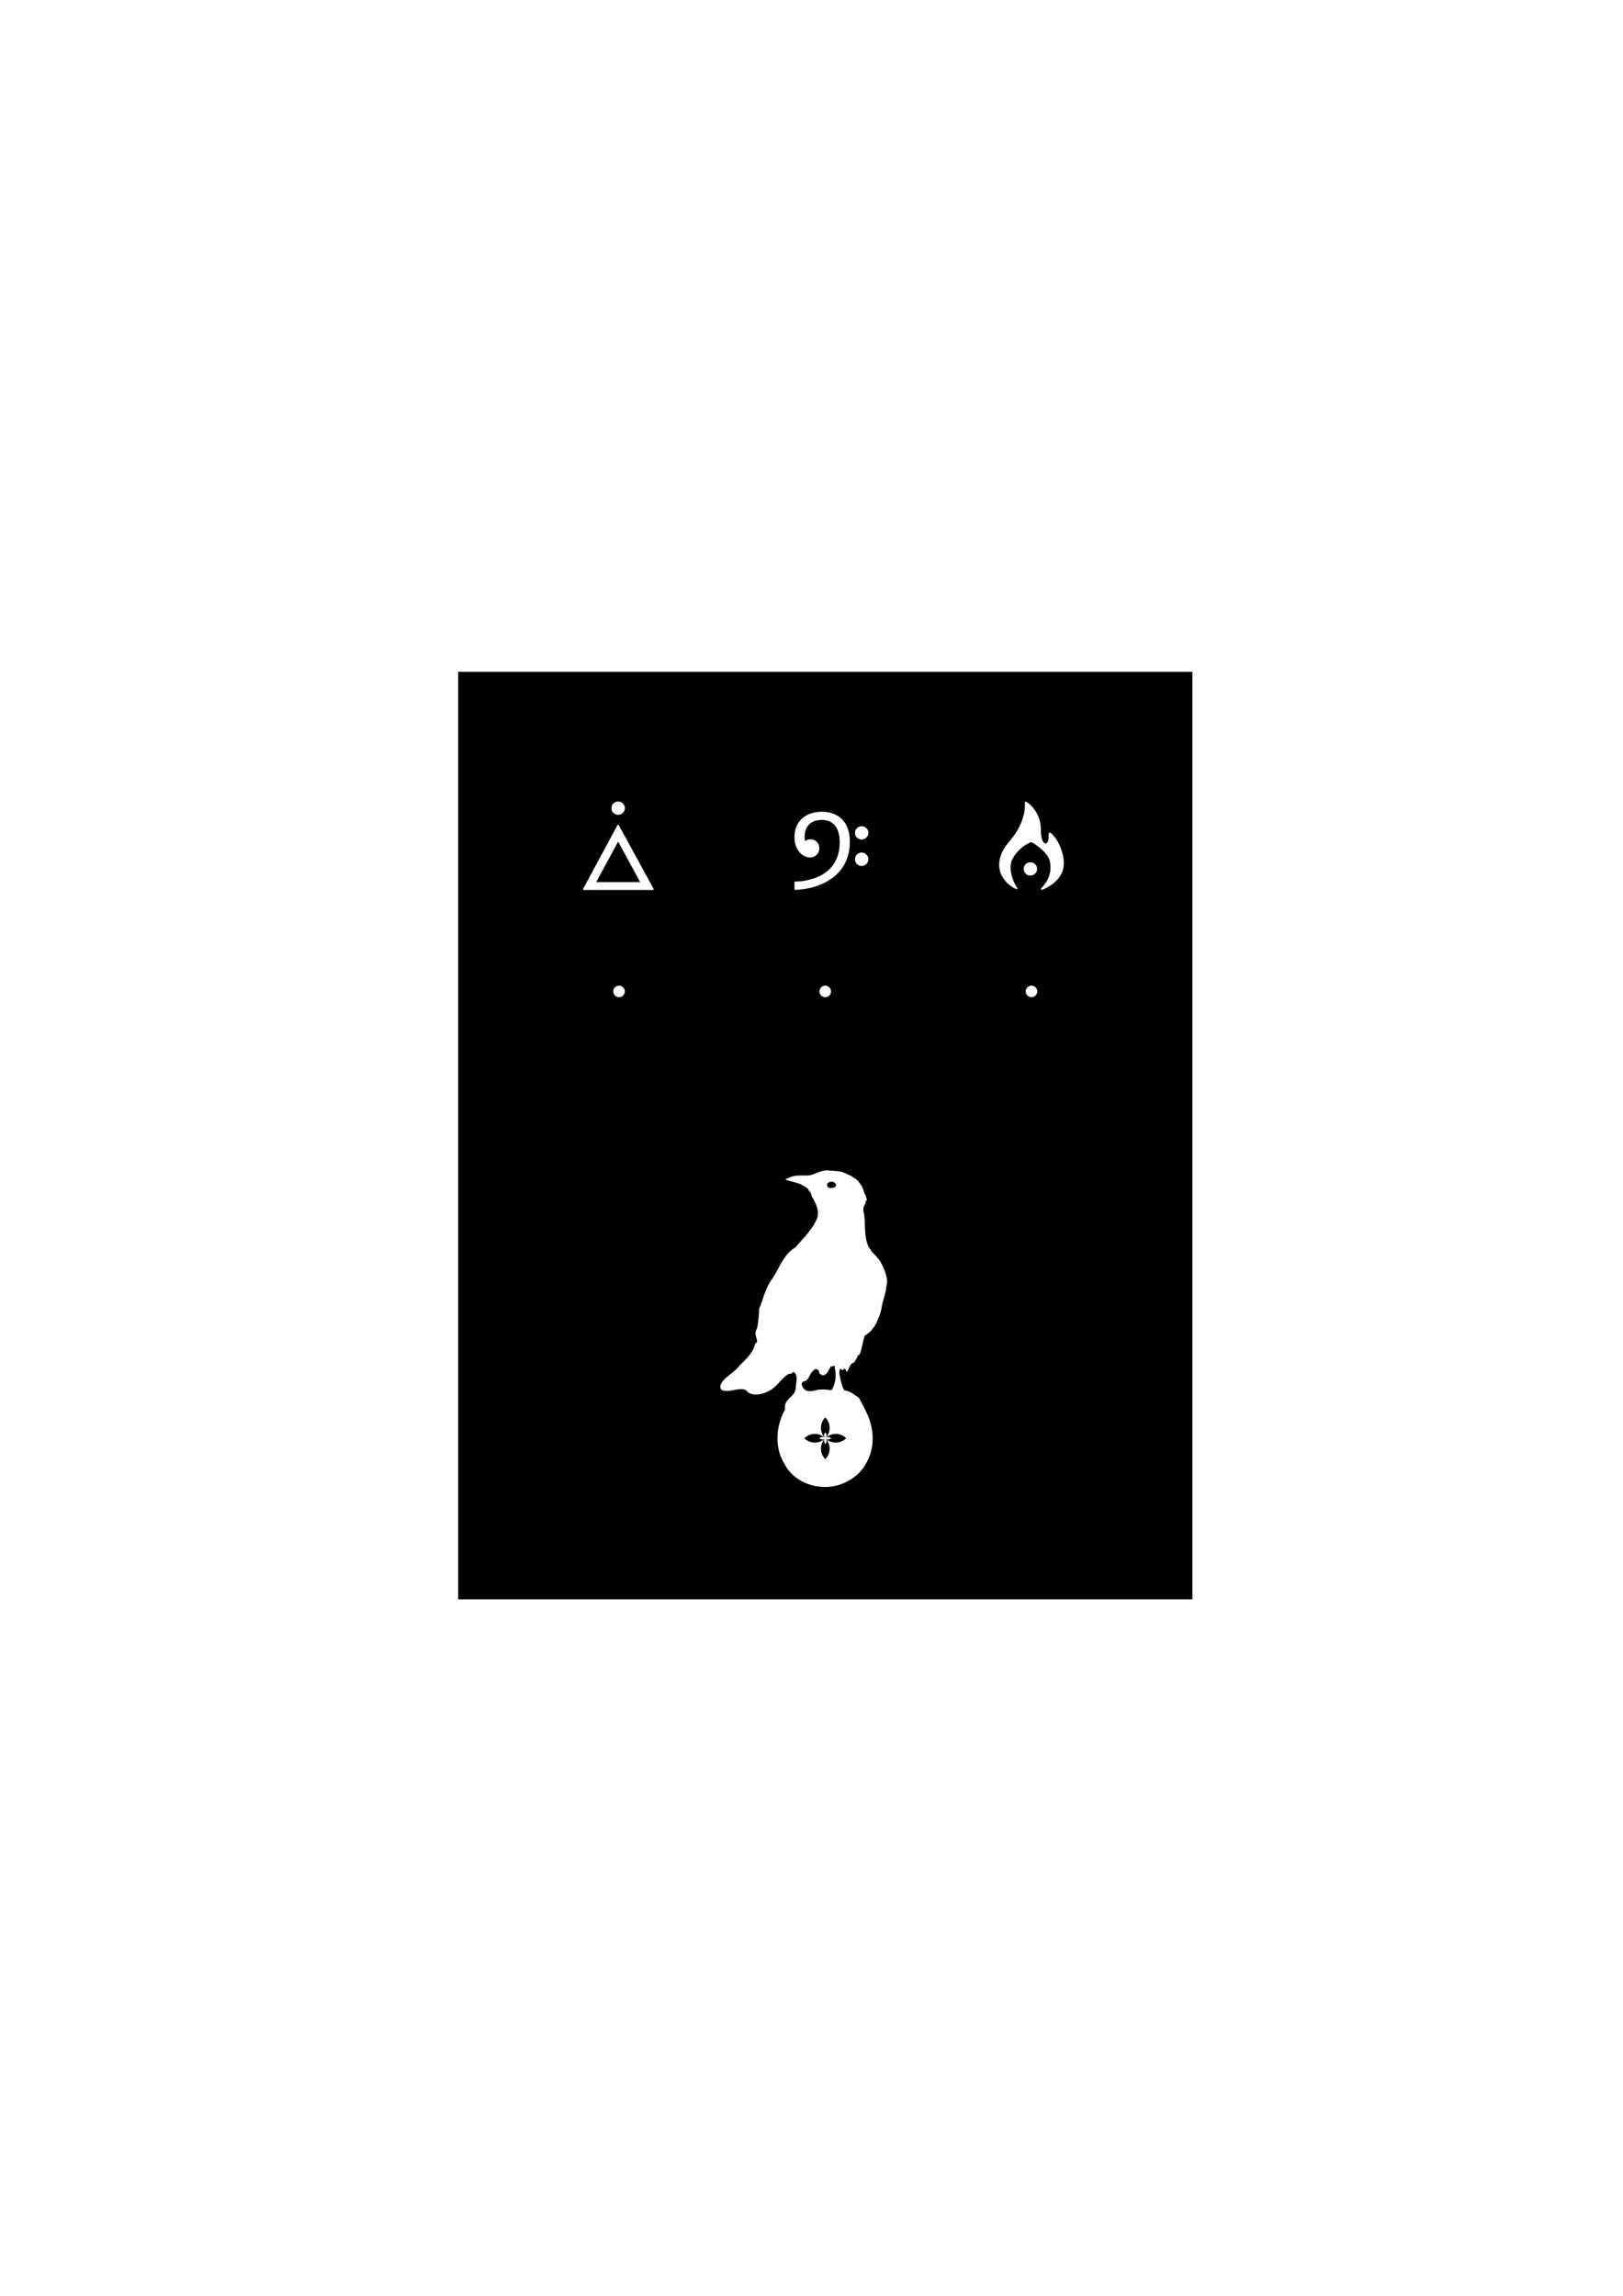 <?xml version="1.0" encoding="UTF-8" standalone="no"?>
<svg
   viewBox="0 0 793.701 1122.52"
   width="793.701"
   height="1122.52"
   version="1.1"
   id="svg266"
   sodipodi:docname="sticker_120x95_hammond.svg"
   inkscape:version="1.1.1 (3bf5ae0d25, 2021-09-20)"
   xmlns:inkscape="http://www.inkscape.org/namespaces/inkscape"
   xmlns:sodipodi="http://sodipodi.sourceforge.net/DTD/sodipodi-0.dtd"
   xmlns="http://www.w3.org/2000/svg"
   xmlns:svg="http://www.w3.org/2000/svg">
  <sodipodi:namedview
     id="namedview67"
     pagecolor="#ffffff"
     bordercolor="#666666"
     borderopacity="1.0"
     inkscape:pageshadow="2"
     inkscape:pageopacity="0.0"
     inkscape:pagecheckerboard="0"
     showgrid="false"
     inkscape:zoom="0.94236332"
     inkscape:cx="228.68038"
     inkscape:cy="539.6008"
     inkscape:window-width="2560"
     inkscape:window-height="1377"
     inkscape:window-x="-8"
     inkscape:window-y="-8"
     inkscape:window-maximized="1"
     inkscape:current-layer="svg266" />
  <desc
     id="desc2">top_panel.dxf - scale = 1.0, origin = (0.0, 0.0), method = manual</desc>
  <defs
     id="defs16">
    <marker
       id="DistanceX"
       orient="auto"
       refX="0.0"
       refY="0.0"
       style="overflow:visible">
      <path
         d="M 3,-3 L -3,3 M 0,-5 L  0,5"
         style="stroke:#000000; stroke-width:0.5"
         id="path4" />
    </marker>
    <pattern
       id="Hatch"
       patternUnits="userSpaceOnUse"
       width="8"
       height="8"
       x="0"
       y="0">
      <path
         d="M8 4 l-4,4"
         stroke="#000000"
         stroke-width="0.25"
         linecap="square"
         id="path7" />
      <path
         d="M6 2 l-4,4"
         stroke="#000000"
         stroke-width="0.25"
         linecap="square"
         id="path9" />
      <path
         d="M4 0 l-4,4"
         stroke="#000000"
         stroke-width="0.25"
         linecap="square"
         id="path11" />
    </pattern>
    <symbol
       id="*MODEL_SPACE" />
    <symbol
       id="*PAPER_SPACE" />
    <marker
       id="DistanceX-0"
       orient="auto"
       refX="0.0"
       refY="0.0"
       style="overflow:visible">
      <path
         d="M 3,-3 L -3,3 M 0,-5 L  0,5"
         style="stroke:#000000; stroke-width:0.5"
         id="path2373" />
    </marker>
    <pattern
       id="Hatch-4"
       patternUnits="userSpaceOnUse"
       width="8"
       height="8"
       x="0"
       y="0">
      <path
         d="M8 4 l-4,4"
         stroke="#000000"
         stroke-width="0.25"
         linecap="square"
         id="path2376" />
      <path
         d="M6 2 l-4,4"
         stroke="#000000"
         stroke-width="0.25"
         linecap="square"
         id="path2378" />
      <path
         d="M4 0 l-4,4"
         stroke="#000000"
         stroke-width="0.25"
         linecap="square"
         id="path2380" />
    </pattern>
    <symbol
       id="*MODEL_SPACE-2" />
    <symbol
       id="*PAPER_SPACE-4" />
    <marker
       id="DistanceX-8"
       orient="auto"
       refX="0.0"
       refY="0.0"
       style="overflow:visible">
      <path
         d="M 3,-3 L -3,3 M 0,-5 L  0,5"
         style="stroke:#000000; stroke-width:0.5"
         id="path826" />
    </marker>
    <pattern
       id="Hatch-46"
       patternUnits="userSpaceOnUse"
       width="8"
       height="8"
       x="0"
       y="0">
      <path
         d="M8 4 l-4,4"
         stroke="#000000"
         stroke-width="0.25"
         linecap="square"
         id="path829" />
      <path
         d="M6 2 l-4,4"
         stroke="#000000"
         stroke-width="0.25"
         linecap="square"
         id="path831" />
      <path
         d="M4 0 l-4,4"
         stroke="#000000"
         stroke-width="0.25"
         linecap="square"
         id="path833" />
    </pattern>
    <symbol
       id="*MODEL_SPACE-5" />
    <symbol
       id="*PAPER_SPACE-9" />
  </defs>
  <g
     id="g5373"
     transform="matrix(-1,0,0,1,-18.021,-21.223)">
    <path
       id="path4213"
       style="fill:#ff00ff;stroke-width:0.282"
       d="m 313.541,461.869 a 9.318,9.318 0 0 0 -9.318,9.318 9.318,9.318 0 0 0 9.318,9.318 9.318,9.318 0 0 0 9.318,-9.318 9.318,9.318 0 0 0 -9.318,-9.318 z m 0,6.594 a 2.724,2.724 0 0 1 2.724,2.724 2.724,2.724 0 0 1 -2.724,2.724 2.724,2.724 0 0 1 -2.724,-2.724 2.724,2.724 0 0 1 2.724,-2.724 z" />
    <path
       id="path4213-8"
       style="fill:#ff00ff;stroke-width:0.282"
       d="m 414.393,461.869 a 9.318,9.318 0 0 0 -9.318,9.318 9.318,9.318 0 0 0 9.318,9.318 9.318,9.318 0 0 0 9.318,-9.318 9.318,9.318 0 0 0 -9.318,-9.318 z m 0,6.594 a 2.724,2.724 0 0 1 2.724,2.724 2.724,2.724 0 0 1 -2.724,2.724 2.724,2.724 0 0 1 -2.724,-2.724 2.724,2.724 0 0 1 2.724,-2.724 z" />
    <path
       id="path4213-0"
       style="fill:#ff00ff;stroke-width:0.282"
       d="m 515.246,461.869 a 9.318,9.318 0 0 0 -9.318,9.318 9.318,9.318 0 0 0 9.318,9.318 9.318,9.318 0 0 0 9.318,-9.318 9.318,9.318 0 0 0 -9.318,-9.318 z m 0,6.594 a 2.724,2.724 0 0 1 2.724,2.724 2.724,2.724 0 0 1 -2.724,2.724 2.724,2.724 0 0 1 -2.724,-2.724 2.724,2.724 0 0 1 2.724,-2.724 z" />
    <rect
       style="fill:none;stroke:#000000;stroke-width:0.404;stroke-miterlimit:4;stroke-dasharray:none;stroke-opacity:1"
       id="rect924-0"
       width="359.03"
       height="453.518"
       x="-593.908"
       y="314.917"
       transform="scale(-1,1)" />
    <path
       id="path0"
       style="fill:#ff00ff;stroke-width:0.317"
       d="m 413.34,558.635 c -0.877,0.309 -5.936,0.045 -8.338,1.281 -2.785,1.053 -1.741,0.917 -4.23,1.893 0.137,0.504 -2.174,1.356 -2.633,2.361 -0.749,1.525 -2.589,2.7 -2.277,4.555 -1.77,1.663 -1.251,3.029 -1.781,3.768 -0.113,1.173 0.877,0.841 0.463,1.686 0.526,0.088 0.087,1.686 1.041,1.887 -0.058,4.694 -0.718,9.994 -0.877,14.869 -0.958,2.336 -1.066,5.525 -2.195,5.986 -0.538,1.403 -2.044,2.587 -3.311,4.17 -1.775,1.318 -1.936,2.998 -2.586,4.516 -1.799,0.915 -2.958,6.685 -1.625,12.842 1.721,5.708 2.213,11.852 5.607,16.947 1.338,2.864 5.111,2.471 5.346,7.381 0.619,3.386 2.188,7.767 2.996,7.453 0.488,2.506 2.066,2.15 3.1,3.6 0.765,1.429 2.112,5.204 2.457,2.281 0.603,-1.933 1.249,1.41 1.965,0.016 2.284,-1.302 0.249,3.963 0.404,5.299 -0.709,2.904 -1.23,5.302 -4.223,5.457 -2.04,1.291 -6.017,2.599 -6.092,6.455 -3.725,4.171 -5.506,10.735 -5.867,16.307 -0.208,8.858 5.3,17.411 13.32,21.305 10.225,5.369 23.997,2.169 30.881,-9.334 5.149,-8.161 3.738,-17.819 -0.854,-26.037 1.028,-5.155 -4.861,-5.986 -5.203,-10.385 -0.037,-2.466 -1.208,-5.449 0.467,-7.547 1.358,-1.097 1.061,0.862 2.678,0.439 3.321,1.449 5.739,6.094 9.262,8.064 3.153,1.848 7.612,3.097 10.932,1.066 2.568,-3.892 9.03,0.932 13.139,-1.342 2.387,-4.135 -6.618,-8.083 -8.986,-11.809 -3.16,-2.925 -6.868,-6.552 -7.549,-10.562 -2.809,-1.503 1.363,-4.111 -0.996,-7.432 -0.811,-3.864 -1.195,-9.953 -0.922,-9.4 -2.15,-5.068 -3.196,-10.677 -6.637,-15.135 -3.483,-5.242 -5.485,-11.913 -11.268,-15.244 -3.891,-4.606 -8.568,-8.861 -10.713,-14.631 -0.818,-3.466 0.661,-6.487 2.256,-9.506 0.852,-0.649 0.483,-2.83 1.936,-3.375 0.005,-1.055 0.836,-1.869 2.35,-2.541 1.507,-0.65 4.482,-1.99 6.562,-2.52 3.575,-0.91 3.117,-0.813 -0.857,-1.811 -3.974,-0.997 -6.796,-0.204 -9.406,-1.068 -1.446,-0.29 -1.5,-0.657 -2.822,-1.018 -1.584,-0.674 -3.209,-1.077 -4.912,-1.188 z m -2.215,5.535 c 3.731,0.205 2.705,4.022 -0.574,3 -2.431,-0.387 -1.329,-2.797 0.574,-3 z m 0.246,89.902 c 1.457,2.059 2.704,6.83 5.998,3.75 -0.303,-1.842 2.212,-2.724 2.879,-1.092 1.394,0.566 1.844,3.552 3.711,4.865 2.689,0.447 2.19,2.118 0.832,3.947 -1.705,1.877 -4.973,0.863 -6.838,0.385 -2.342,-0.241 -4.436,-0.048 -6.656,0.271 -1.919,-3.365 -2.476,-7.187 -1.508,-11.051 -0.301,-2.49 2.034,0.855 1.582,-1.076 z m 3.043,33.041 c 1.501,9e-5 2.719,1.217 2.719,2.719 -9e-5,1.501 -1.217,2.719 -2.719,2.719 -1.501,-10e-5 -2.719,-1.217 -2.719,-2.719 9e-5,-1.501 1.217,-2.719 2.719,-2.719 z"
       sodipodi:nodetypes="ccccccccccccccccccccccccccccccccccccccccccsscccccccccccccccccccc" />
    <circle
       style="fill:none;fill-opacity:1;stroke:none;stroke-width:0.378;stroke-miterlimit:4;stroke-dasharray:none;stroke-opacity:1"
       id="path1798-6-8"
       cx="-414.393"
       cy="690.364"
       r="1.818"
       transform="scale(-1,1)" />
    <path
       d="m 320.976,421.172 c -0.494,0.222 -0.684,-0.399 -0.382,-0.797 1.642,-2.162 4.759,-9.329 2.209,-13.985 -3.551,-6.482 -9.166,-8.218 -9.166,-8.218 -3.336,1.7 -8.208,5.883 -8.962,8.957 -1.201,4.899 0.153,9.644 4.14,13.667 0.354,0.357 -0.22,0.866 -0.711,0.654 -3.809,-1.649 -9.837,-5.303 -10.319,-11.885 -0.178,-2.011 0.089,-4.827 1.422,-8.38 1.714,-4.503 3.821,-6.605 5.04,-7.507 0.365,-0.27 0.932,-0.031 0.902,0.378 -0.355,4.859 1.805,6.092 3.035,3.313 0.491,-1.11 0.777,-3.03 0.777,-5.367 0,-3.892 1.334,-7.899 4.277,-11.154 0.765,-0.847 1.66,-1.638 2.687,-2.312 0.372,-0.244 0.911,10e-4 0.877,0.399 -0.226,2.639 -0.021,10.2 7.819,19.234 7.109,8.38 4.354,14.816 3.377,16.559 -1.869,3.339 -4.475,5.3 -7.021,6.446 z"
       id="path9841"
       style="fill:#ff00ff;stroke:none;stroke-width:0.076" />
    <path
       d="m 314.097,414.524 c 0.893,0 1.661,-0.32 2.302,-0.961 0.622,-0.641 0.932,-1.408 0.932,-2.302 0,-0.893 -0.311,-1.651 -0.932,-2.272 -0.641,-0.622 -1.408,-0.932 -2.302,-0.932 -0.913,0 -1.69,0.311 -2.331,0.932 -0.641,0.622 -0.961,1.379 -0.961,2.272 0,0.893 0.32,1.661 0.961,2.302 0.641,0.641 1.418,0.961 2.331,0.961 z"
       style="font-family:'Yu Gothic UI';-inkscape-font-specification:'Yu Gothic UI';fill:#ff00ff;stroke:none;stroke-width:1"
       id="path36056" />
    <path
       d="m 424.231,397.637 c -0.194,-0.155 -0.427,-0.291 -0.699,-0.408 -0.233,-0.097 -0.515,-0.184 -0.845,-0.262 -0.35,-0.097 -0.748,-0.146 -1.194,-0.146 -0.66,0 -1.243,0.126 -1.748,0.379 -0.524,0.233 -0.961,0.554 -1.311,0.961 -0.369,0.408 -0.651,0.884 -0.845,1.428 -0.194,0.524 -0.291,1.068 -0.291,1.632 0,0.68 0.136,1.301 0.408,1.865 0.253,0.544 0.592,1.01 1.02,1.398 0.427,0.388 0.913,0.689 1.457,0.903 0.544,0.194 1.107,0.291 1.69,0.291 0.874,0 1.758,-0.214 2.651,-0.641 0.893,-0.427 1.709,-1.059 2.447,-1.894 0.719,-0.835 1.311,-1.865 1.777,-3.088 0.466,-1.243 0.699,-2.661 0.699,-4.254 0,-2.117 -0.359,-3.962 -1.078,-5.535 -0.738,-1.573 -1.719,-2.865 -2.943,-3.875 -1.243,-1.029 -2.671,-1.797 -4.283,-2.302 -1.612,-0.505 -3.292,-0.757 -5.04,-0.757 -2.02,0 -3.865,0.311 -5.535,0.932 -1.69,0.602 -3.137,1.515 -4.341,2.739 -1.224,1.204 -2.166,2.719 -2.826,4.545 -0.68,1.826 -1.02,3.962 -1.02,6.41 0,2.389 0.272,4.555 0.816,6.497 0.524,1.942 1.253,3.69 2.185,5.244 0.932,1.554 2.03,2.923 3.292,4.108 1.243,1.185 2.574,2.214 3.991,3.088 1.418,0.874 2.884,1.612 4.399,2.214 1.515,0.583 3.011,1.049 4.487,1.398 1.476,0.35 2.894,0.602 4.254,0.757 1.34,0.155 2.554,0.233 3.642,0.233 v -4.021 c -0.796,0 -1.719,-0.039 -2.768,-0.116 -1.068,-0.097 -2.195,-0.272 -3.38,-0.524 -1.185,-0.252 -2.399,-0.592 -3.642,-1.02 -1.243,-0.427 -2.457,-0.981 -3.642,-1.661 -1.185,-0.68 -2.302,-1.496 -3.35,-2.447 -1.049,-0.952 -1.971,-2.078 -2.768,-3.38 -0.796,-1.301 -1.418,-2.777 -1.865,-4.428 -0.466,-1.67 -0.699,-3.554 -0.699,-5.652 0,-2.039 0.243,-3.758 0.728,-5.157 0.466,-1.398 1.107,-2.525 1.923,-3.38 0.796,-0.855 1.729,-1.466 2.797,-1.835 1.049,-0.369 2.156,-0.554 3.321,-0.554 1.049,0 2.078,0.146 3.088,0.437 1.01,0.291 1.913,0.767 2.709,1.428 0.777,0.66 1.408,1.534 1.894,2.622 0.466,1.088 0.699,2.418 0.699,3.991 0,0.272 -0.01,0.524 -0.029,0.757 -0.019,0.214 -0.049,0.398 -0.087,0.554 -0.039,0.194 -0.087,0.369 -0.146,0.524 z m -27.619,-0.728 c 0.893,0 1.661,-0.321 2.302,-0.961 0.622,-0.641 0.932,-1.408 0.932,-2.302 0,-0.893 -0.311,-1.651 -0.932,-2.272 -0.641,-0.622 -1.408,-0.932 -2.302,-0.932 -0.913,0 -1.69,0.311 -2.331,0.932 -0.641,0.622 -0.961,1.379 -0.961,2.272 0,0.893 0.321,1.661 0.961,2.302 0.641,0.641 1.418,0.961 2.331,0.961 z m 0,12.936 c 0.893,0 1.661,-0.321 2.302,-0.961 0.622,-0.641 0.932,-1.408 0.932,-2.302 0,-0.893 -0.311,-1.661 -0.932,-2.302 -0.641,-0.66 -1.408,-0.991 -2.302,-0.991 -0.913,0 -1.69,0.33 -2.331,0.991 -0.641,0.641 -0.961,1.408 -0.961,2.302 0,0.893 0.321,1.661 0.961,2.302 0.641,0.641 1.418,0.961 2.331,0.961 z"
       style="font-size:15.787px;line-height:1.25;font-family:'Yu Gothic UI';-inkscape-font-specification:'Yu Gothic UI';fill:#ff00ff;stroke:none;stroke-width:1.492"
       id="path36010" />
    <path
       d="m 498.349,421.002 v 0.583 h 34.437 v -0.583 l -16.869,-31.291 h -0.437 z m 6.555,-3.263 10.692,-19.666 h 0.175 l 10.634,19.666 z m 10.801,-32.921 c 0.893,0 1.661,-0.321 2.302,-0.961 0.622,-0.641 0.932,-1.408 0.932,-2.302 0,-0.893 -0.311,-1.651 -0.932,-2.272 -0.641,-0.622 -1.408,-0.932 -2.302,-0.932 -0.913,0 -1.69,0.311 -2.331,0.932 -0.641,0.622 -0.961,1.379 -0.961,2.272 0,0.893 0.32,1.661 0.961,2.302 0.641,0.641 1.418,0.961 2.331,0.961 z"
       style="font-size:15.787px;line-height:1.25;font-family:Corbel;-inkscape-font-specification:Corbel;fill:#ff00ff;stroke:none;stroke-width:1.492"
       id="path37616" />
  </g>
  <g
     id="g5252"
     transform="translate(-887.588,-71.655)" />
  <path
     id="path4745"
     style="fill:#000000;stroke-width:1.663"
     d="m 403.59,693.005 a -10.214,10.214 0 0 1 10.215,10.213 -10.214,10.214 0 0 1 -10.215,10.215 -10.214,10.214 0 0 1 -10.213,-10.215 -10.214,10.214 0 0 1 10.213,-10.213 z m 0,7.379 a -2.835,2.835 0 0 0 -2.834,2.834 -2.835,2.835 0 0 0 2.834,2.836 -2.835,2.835 0 0 0 2.836,-2.836 -2.835,2.835 0 0 0 -2.836,-2.834 z M 583.097,328.481 V 782.001 H 224.067 V 328.481 Z m -280.826,63.436 c -0.893,0 -1.662,0.31 -2.303,0.932 -0.622,0.622 -0.932,1.378 -0.932,2.271 0,0.893 0.31,1.662 0.932,2.303 0.641,0.641 1.409,0.961 2.303,0.961 0.913,0 1.689,-0.32 2.33,-0.961 0.641,-0.641 0.961,-1.409 0.961,-2.303 0,-0.893 -0.32,-1.65 -0.961,-2.271 -0.641,-0.622 -1.417,-0.932 -2.33,-0.932 z m 199.48,0.086 c -0.307,-0.015 -0.604,0.198 -0.578,0.496 0.226,2.639 0.022,10.2 -7.818,19.234 -7.109,8.38 -4.354,14.815 -3.377,16.559 1.869,3.339 4.476,5.3 7.021,6.445 0.494,0.222 0.685,-0.399 0.383,-0.797 -1.642,-2.162 -4.76,-9.33 -2.209,-13.986 3.551,-6.482 9.164,-8.219 9.164,-8.219 3.336,1.7 8.209,5.883 8.963,8.957 1.201,4.899 -0.153,9.644 -4.141,13.668 -0.354,0.357 0.22,0.867 0.711,0.654 3.809,-1.649 9.838,-5.303 10.32,-11.885 0.178,-2.011 -0.089,-4.828 -1.422,-8.381 -1.714,-4.503 -3.822,-6.603 -5.041,-7.506 -0.365,-0.27 -0.93,-0.032 -0.9,0.377 0.355,4.859 -1.806,6.093 -3.035,3.314 -0.491,-1.11 -0.777,-3.029 -0.777,-5.367 0,-3.892 -1.335,-7.899 -4.277,-11.154 -0.765,-0.847 -1.66,-1.638 -2.688,-2.312 -0.093,-0.061 -0.197,-0.092 -0.299,-0.098 z m -99.879,4.895 c -1.748,0 -3.427,0.253 -5.039,0.758 -1.612,0.505 -3.04,1.271 -4.283,2.301 -1.224,1.01 -2.205,2.302 -2.943,3.875 -0.719,1.573 -1.078,3.418 -1.078,5.535 0,1.593 0.233,3.011 0.699,4.254 0.466,1.224 1.059,2.253 1.777,3.088 0.738,0.835 1.554,1.467 2.447,1.895 0.893,0.427 1.778,0.641 2.652,0.641 0.583,0 1.146,-0.097 1.689,-0.291 0.544,-0.214 1.03,-0.516 1.457,-0.904 0.427,-0.388 0.767,-0.855 1.02,-1.398 0.272,-0.563 0.408,-1.183 0.408,-1.863 0,-0.563 -0.099,-1.108 -0.293,-1.633 -0.194,-0.544 -0.475,-1.02 -0.844,-1.428 -0.35,-0.408 -0.786,-0.728 -1.311,-0.961 -0.505,-0.253 -1.088,-0.379 -1.748,-0.379 -0.447,0 -0.846,0.049 -1.195,0.146 -0.33,0.078 -0.613,0.165 -0.846,0.262 -0.272,0.116 -0.505,0.253 -0.699,0.408 -0.058,-0.155 -0.106,-0.329 -0.145,-0.523 -0.039,-0.155 -0.069,-0.341 -0.088,-0.555 -0.019,-0.233 -0.029,-0.486 -0.029,-0.758 0,-1.573 0.233,-2.903 0.699,-3.99 0.486,-1.088 1.118,-1.963 1.895,-2.623 0.796,-0.66 1.699,-1.136 2.709,-1.428 1.01,-0.292 2.039,-0.436 3.088,-0.436 1.165,0 2.273,0.184 3.322,0.553 1.068,0.369 2.001,0.981 2.797,1.836 0.816,0.855 1.456,1.98 1.922,3.379 0.486,1.398 0.729,3.117 0.729,5.156 0,2.098 -0.233,3.982 -0.699,5.652 -0.447,1.651 -1.069,3.128 -1.865,4.43 -0.796,1.301 -1.719,2.427 -2.768,3.379 -1.049,0.952 -2.165,1.767 -3.35,2.447 -1.185,0.68 -2.4,1.233 -3.643,1.66 -1.243,0.427 -2.456,0.767 -3.641,1.02 -1.185,0.253 -2.313,0.428 -3.381,0.525 -1.049,0.077 -1.971,0.115 -2.768,0.115 v 4.021 c 1.088,0 2.302,-0.079 3.643,-0.234 1.36,-0.155 2.778,-0.406 4.254,-0.756 1.476,-0.35 2.971,-0.816 4.486,-1.398 1.515,-0.602 2.981,-1.341 4.398,-2.215 1.418,-0.874 2.749,-1.903 3.992,-3.088 1.262,-1.185 2.361,-2.554 3.293,-4.107 0.932,-1.554 1.659,-3.302 2.184,-5.244 0.544,-1.942 0.816,-4.109 0.816,-6.498 0,-2.447 -0.34,-4.584 -1.02,-6.41 -0.66,-1.826 -1.603,-3.341 -2.826,-4.545 -1.204,-1.224 -2.652,-2.136 -4.342,-2.738 -1.67,-0.622 -3.515,-0.932 -5.535,-0.932 z m -99.377,6.379 h -0.438 l -16.867,31.291 v 0.582 h 34.436 v -0.582 z m 118.867,0.73 c -0.893,0 -1.66,0.31 -2.301,0.932 -0.622,0.622 -0.932,1.378 -0.932,2.271 0,0.893 0.31,1.662 0.932,2.303 0.641,0.641 1.407,0.961 2.301,0.961 0.913,0 1.691,-0.32 2.332,-0.961 0.641,-0.641 0.961,-1.409 0.961,-2.303 0,-0.893 -0.32,-1.65 -0.961,-2.271 -0.641,-0.622 -1.419,-0.932 -2.332,-0.932 z m -118.982,7.631 10.691,19.666 h -21.502 l 10.635,-19.666 z m 118.982,5.217 c -0.893,0 -1.66,0.33 -2.301,0.99 -0.622,0.641 -0.932,1.407 -0.932,2.301 0,0.893 0.31,1.662 0.932,2.303 0.641,0.641 1.407,0.961 2.301,0.961 0.913,-10e-6 1.691,-0.32 2.332,-0.961 0.641,-0.641 0.961,-1.409 0.961,-2.303 0,-0.893 -0.32,-1.66 -0.961,-2.301 -0.641,-0.66 -1.419,-0.99 -2.332,-0.99 z m 82.516,4.768 c -0.893,0 -1.66,0.31 -2.301,0.932 -0.622,0.622 -0.932,1.38 -0.932,2.273 0,0.893 0.31,1.66 0.932,2.301 0.641,0.641 1.407,0.961 2.301,0.961 0.913,0 1.691,-0.32 2.332,-0.961 0.641,-0.641 0.961,-1.407 0.961,-2.301 0,-0.893 -0.32,-1.652 -0.961,-2.273 -0.641,-0.622 -1.419,-0.932 -2.332,-0.932 z m 0.557,60.312 c -1.556,5e-5 -2.818,1.262 -2.818,2.818 4e-5,1.557 1.262,2.818 2.818,2.818 1.557,-5e-5 2.818,-1.262 2.818,-2.818 -6e-5,-1.557 -1.262,-2.818 -2.818,-2.818 z m -100.854,0 c -1.557,6e-5 -2.818,1.262 -2.818,2.818 3e-5,1.557 1.262,2.818 2.818,2.818 1.557,-5e-5 2.818,-1.262 2.818,-2.818 -6e-5,-1.557 -1.262,-2.818 -2.818,-2.818 z m -100.852,0 c -1.556,5e-5 -2.818,1.262 -2.818,2.818 4e-5,1.557 1.262,2.818 2.818,2.818 1.557,-5e-5 2.818,-1.262 2.818,-2.818 -6e-5,-1.557 -1.262,-2.818 -2.818,-2.818 z m 101.906,90.266 c -1.703,0.11 -3.328,0.513 -4.912,1.188 -1.322,0.361 -1.376,0.728 -2.822,1.018 -2.61,0.865 -6.811,-0.269 -10.168,1.078 -3.137,1.389 -3.125,1.223 -1.119,1.777 2.006,0.555 5.782,1.371 6.914,2.334 1.513,0.672 3.015,1.697 3.02,2.752 1.453,0.545 1.085,2.724 1.938,3.373 1.595,3.019 3.074,6.039 2.256,9.506 -2.145,5.77 -6.822,10.025 -10.713,14.631 -5.782,3.331 -7.784,10.002 -11.268,15.244 -3.441,4.457 -4.487,10.067 -6.637,15.135 0.273,-0.552 -0.113,5.536 -0.924,9.4 -2.359,3.321 1.815,5.928 -0.994,7.432 -0.681,4.01 -4.391,7.638 -7.551,10.562 -2.369,3.725 -11.373,7.674 -8.986,11.809 4.109,2.274 10.573,-2.55 13.141,1.342 3.32,2.031 7.779,0.782 10.932,-1.066 3.522,-1.97 5.939,-6.615 9.26,-8.064 1.617,0.423 1.32,-1.536 2.678,-0.439 1.675,2.098 0.504,5.08 0.467,7.547 -0.343,4.398 -6.231,5.23 -5.203,10.385 -4.591,8.218 -5.295,18.761 -0.146,26.922 5.845,10.82 20.987,14.041 31.25,7.85 9.088,-4.814 13.343,-15.929 11.189,-25.734 -0.915,-5.556 -3.874,-10.136 -6.23,-14.826 -2.682,-1.645 -4.189,-3.214 -7.133,-3.57 -0.896,-1.594 -1.815,-4.435 -2.057,-6.645 -0.707,-1.604 -0.314,-5.47 1.006,-3.061 1.124,-0.955 1.38,-1.397 2.049,0.369 0.299,1.389 1.713,-3.101 2.697,-3.814 1.569,-0.253 2.429,-2.658 3.004,-4.006 1.538,0.712 2.19,-7.24 3.451,-9.701 4.032,-2.198 6.434,-6.859 7.99,-12.715 0.435,-4.018 2.331,-7.696 2.473,-11.727 1.354,-3.313 -1.892,-10.049 -3.287,-12.133 -1.135,-1.76 -2.979,-3.328 -4.219,-4.775 -0.237,-1.166 -1.225,-1.465 -1.35,-2.281 -2.246,-5.153 -1.24,-10.719 -2.168,-16.121 -0.676,-2.471 0.105,-3.643 0.727,-4.697 0.325,-0.458 -0.164,-1.604 0.613,-1.461 0.251,-1.211 -0.334,-1.21 -0.305,-2.293 -1.173,-1.439 -1.266,-4.334 -2.947,-5.914 -0.545,-1.141 -1.669,-2.354 -3.262,-3.023 0.164,-0.374 -2.85,-1.678 -4.314,-2.303 -2.402,-1.236 -7.461,-0.972 -8.338,-1.281 z m 2.215,5.535 c 1.904,0.203 3.004,2.613 0.572,3 -3.279,1.022 -4.304,-2.795 -0.572,-3 z m -0.246,89.902 c -0.452,1.931 1.884,-1.414 1.582,1.076 0.968,3.864 0.411,7.686 -1.508,11.051 -2.22,-0.32 -4.314,-0.512 -6.656,-0.271 -1.865,0.478 -5.133,1.492 -6.838,-0.385 -1.358,-1.83 -1.859,-3.5 0.83,-3.947 1.867,-1.314 2.319,-4.3 3.713,-4.865 0.667,-1.633 3.182,-0.75 2.879,1.092 3.294,3.08 4.541,-1.691 5.998,-3.75 z" />
</svg>
